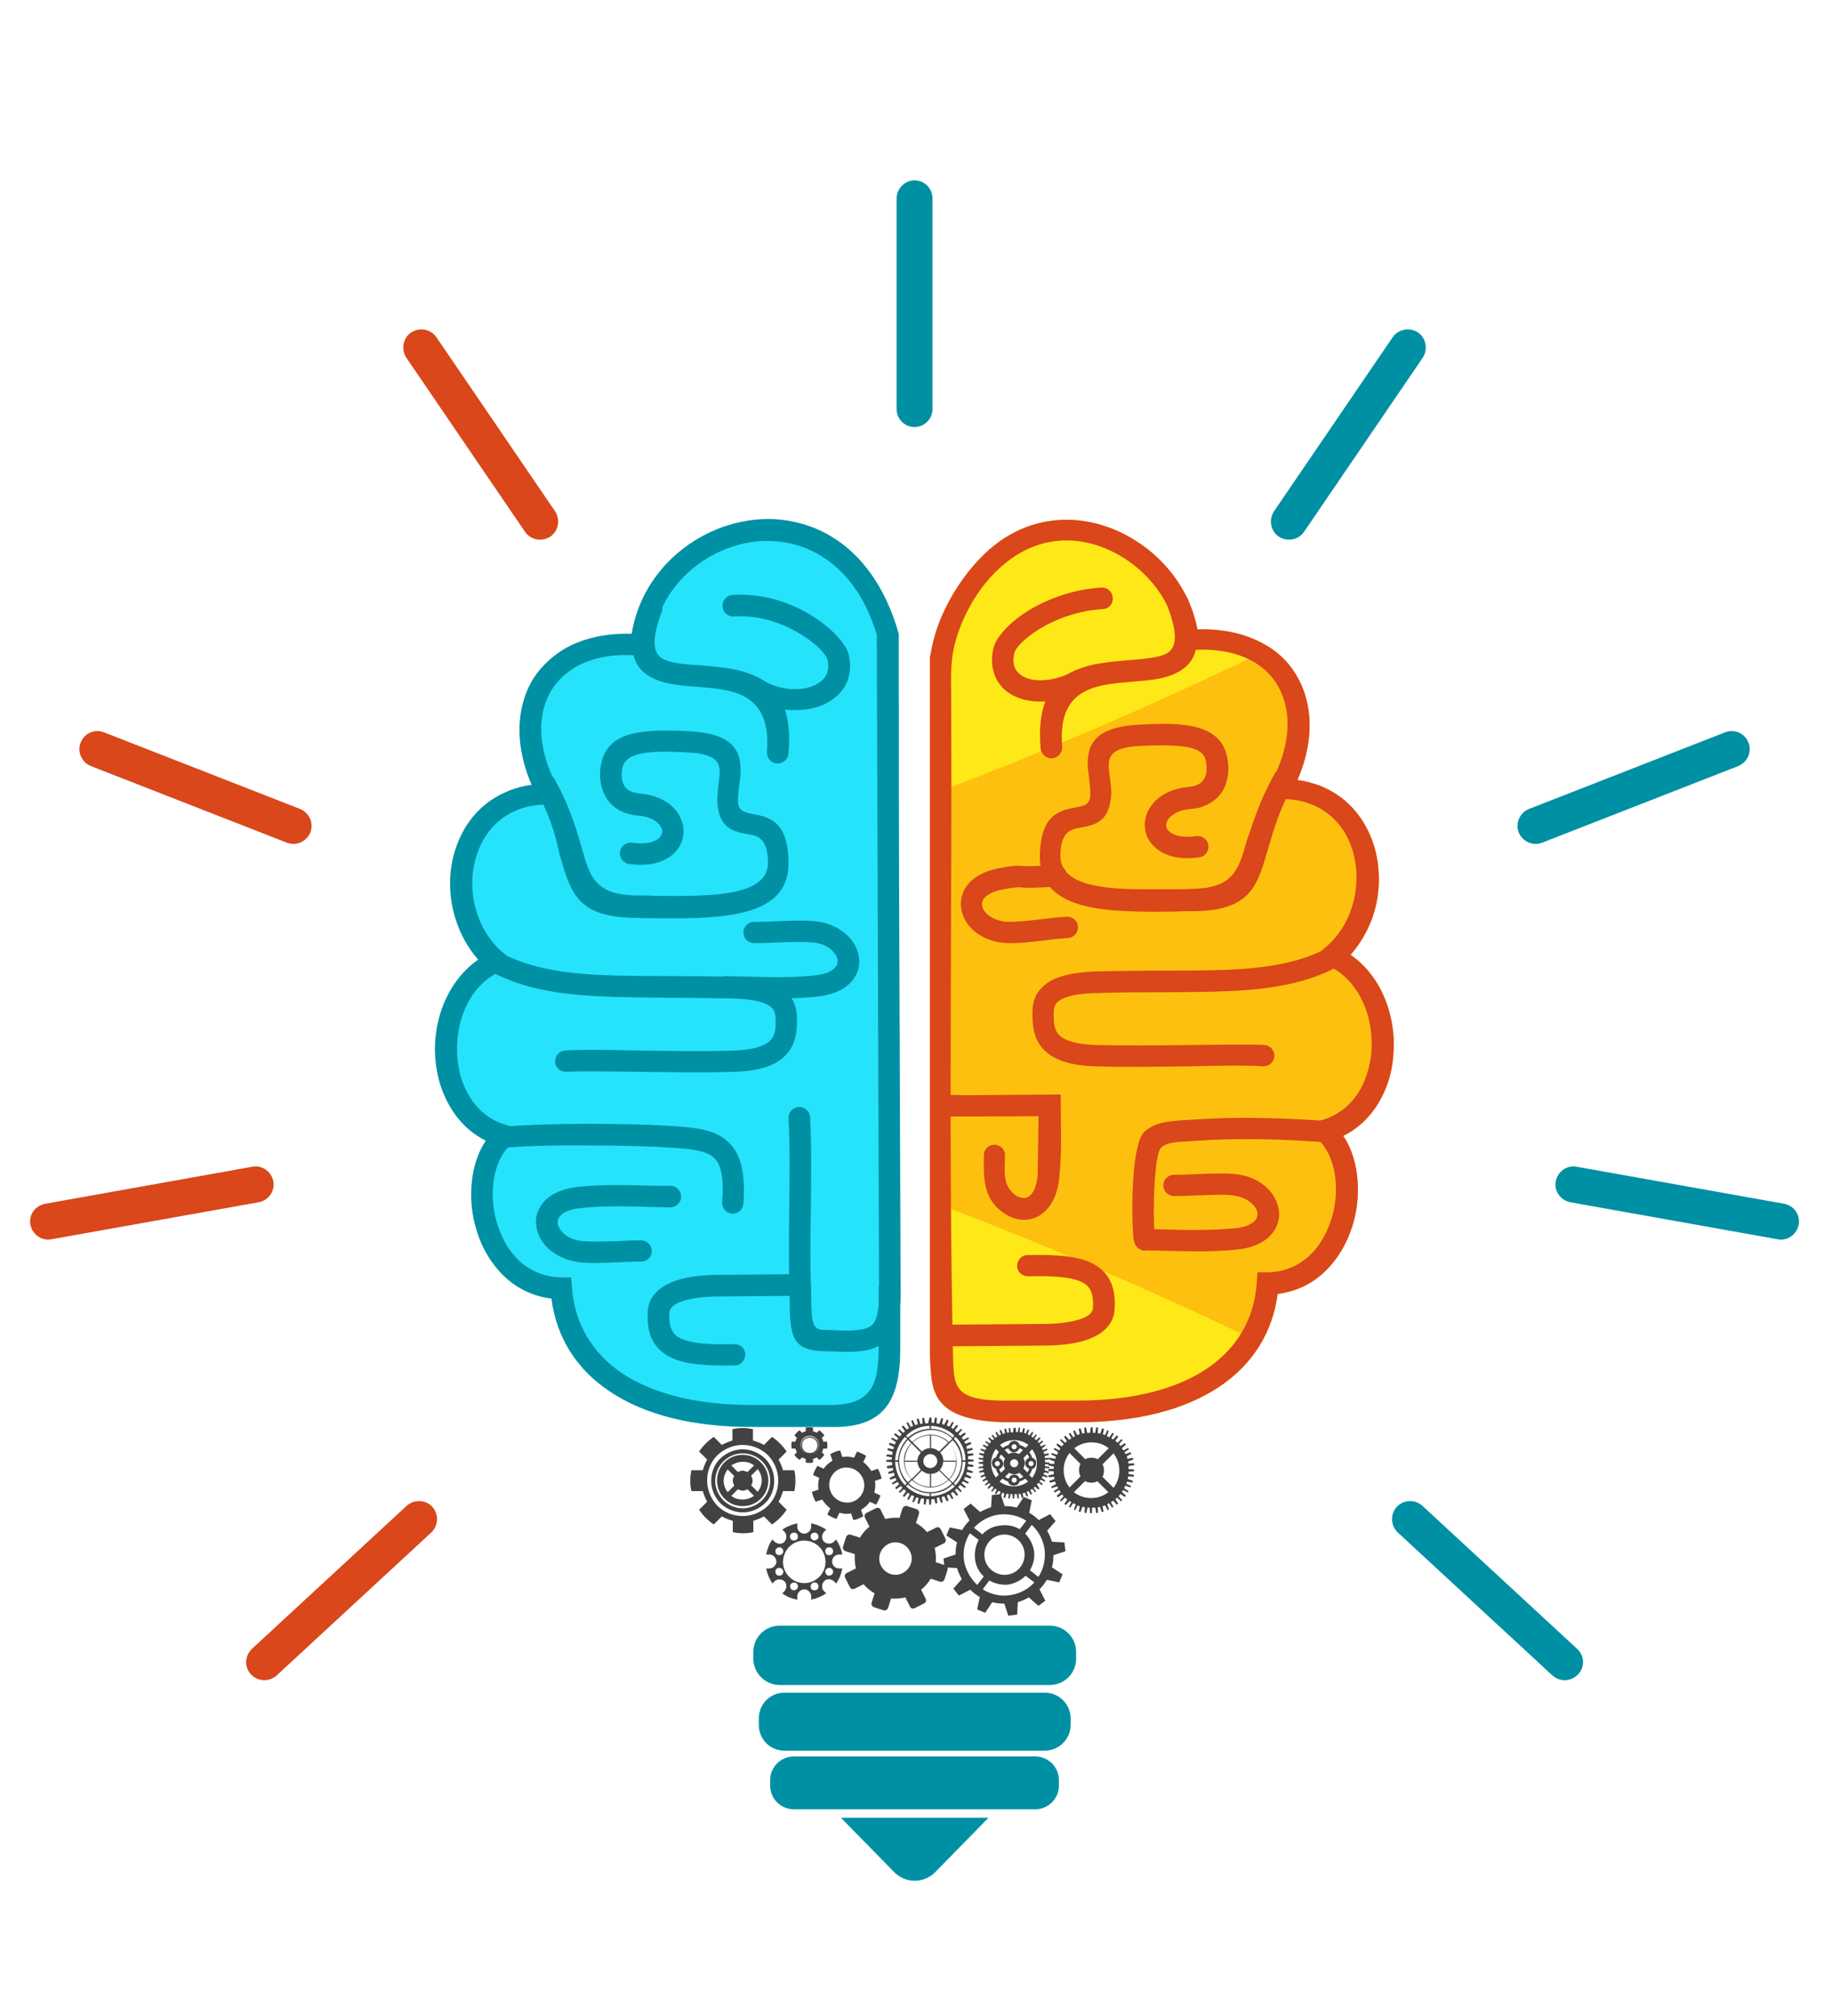 <?xml version="1.0" encoding="utf-8"?>
<!-- Generator: Adobe Illustrator 25.1.0, SVG Export Plug-In . SVG Version: 6.00 Build 0)  -->
<svg version="1.1" id="Layer_1" xmlns="http://www.w3.org/2000/svg" xmlns:xlink="http://www.w3.org/1999/xlink" x="0px" y="0px"
	 viewBox="0 0 500 550" style="enable-background:new 0 0 500 550;" xml:space="preserve">
<style type="text/css">
	.st0{fill-rule:evenodd;clip-rule:evenodd;fill:#0090A3;}
	.st1{fill-rule:evenodd;clip-rule:evenodd;fill:#26E3FC;}
	.st2{fill-rule:evenodd;clip-rule:evenodd;fill:#FDC00F;}
	.st3{fill-rule:evenodd;clip-rule:evenodd;fill:#FDAA10;}
	.st4{fill-rule:evenodd;clip-rule:evenodd;fill:#D9471A;}
	.st5{fill-rule:evenodd;clip-rule:evenodd;fill:#FFE817;}
	.st6{fill-rule:evenodd;clip-rule:evenodd;fill:#424242;}
</style>
<g>
	<g>
		<path class="st0" d="M212.8,443.5h73.7c4,0,7.2,3.2,7.2,7.2v1.8c0,4-3.2,7.2-7.2,7.2h-73.7c-3.9,0-7.2-3.2-7.2-7.2v-1.8
			C205.6,446.7,208.8,443.5,212.8,443.5z"/>
		<path class="st0" d="M214,461.8h71.2c3.8,0,7,3.1,7,7v1.8c0,3.8-3.1,7-7,7H214c-3.8,0-6.9-3.1-6.9-7v-1.8
			C207.1,464.9,210.2,461.8,214,461.8z"/>
		<path class="st0" d="M216.6,479.2h66c3.5,0,6.4,2.9,6.4,6.4v1.6c0,3.5-2.9,6.4-6.4,6.4h-66c-3.5,0-6.4-2.9-6.4-6.4v-1.6
			C210.2,482.1,213.1,479.2,216.6,479.2z"/>
		<path class="st0" d="M269.8,495.9l-14.5,14.8c-3.1,3.2-8.2,3.2-11.3,0l-14.5-14.8H269.8z"/>
	</g>
	<g>
		<g>
			<g>
				<path class="st1" d="M175,176c-26.1-2.4-37.6,18.2-25.2,40.7c-25.6-0.4-31,31.5-14.3,45.7c-18.8,8.7-18.3,41.9,2.2,47.5
					c-11.8,10.1-6.4,41.2,15.5,41.6c1.6,21.7,20.7,34.9,51.9,34.9h27.2c8.5,0,11.6-14.3,13-16.8V192
					C241.9,124.6,178.4,138.3,175,176z"/>
				<g>
					<path class="st0" d="M175.1,164.9c0.6-1.5,2.3-2.3,3.8-1.7c1.5,0.6,2.3,2.3,1.7,3.8c-3.3,8.7-2.1,11.9,1.1,13.1
						c2.3,0.9,5.7,1.2,9.3,1.4c12.2,1,26.1,2.1,24.2,24.1c-0.1,1.6-1.6,2.8-3.2,2.7c-1.6-0.1-2.8-1.6-2.7-3.2
						c1.3-16.1-9.4-17-18.8-17.7c-4-0.3-7.8-0.6-11-1.8C173.1,183.1,170.1,177.9,175.1,164.9z"/>
					<path class="st0" d="M146.2,215.4c-0.8-1.4-0.3-3.2,1.1-4c1.4-0.8,3.2-0.3,4,1.1c4.1,7.2,5.9,13.4,7.4,18.6v0
						c2.3,8.2,3.7,13.1,15.3,13.2c1.5,0,3.1,0,4.6,0.1c3.1,0,6.2,0.1,9.2,0c11.5-0.2,21.9-1.5,21.8-9.2c-0.1-6.6-2.9-7.2-5.4-7.6
						c-3.8-0.7-7.4-1.4-8.3-7.4l0,0c-0.3-2.1,0-4.2,0.2-6.4c0.1-1,0.3-2,0.3-2.9c0.1-2.8-0.9-5.2-8.4-5.6c-5.2-0.3-9.7-0.4-13,0.3
						c-2.5,0.5-4.2,1.4-4.9,3.1c-0.2,0.5-0.3,1.2-0.4,1.9c-0.1,1.1,0,2.4,0.5,3.4c0.4,0.9,1.2,1.7,2.5,2.1c0.6,0.2,1.2,0.3,2,0.4
						c5.8,0.5,9.5,3.3,11,6.6c0.7,1.5,1,3,0.8,4.6c-0.2,1.6-0.8,3.1-1.8,4.3c-2.3,2.8-6.6,4.6-13,3.7c-1.6-0.2-2.7-1.7-2.5-3.3
						c0.2-1.6,1.7-2.7,3.3-2.5c4.1,0.6,6.6-0.3,7.7-1.6c0.3-0.4,0.5-0.8,0.5-1.2c0.1-0.5,0-0.9-0.3-1.4c-0.8-1.6-2.8-2.9-6.3-3.2
						c-1.3-0.1-2.4-0.4-3.4-0.7c-2.9-1-4.8-3-5.8-5.2c-1-2.1-1.2-4.4-1.1-6.4c0.1-1.2,0.4-2.4,0.7-3.4c1.4-4,4.6-6,9.3-6.9
						c3.9-0.7,8.8-0.7,14.4-0.4c12.5,0.7,14.2,5.8,13.9,11.8c-0.1,1.1-0.2,2.2-0.4,3.3c-0.2,1.7-0.4,3.4-0.2,4.8h0
						c0.3,1.9,1.9,2.2,3.6,2.6c4.8,0.9,10,1.9,10.1,13.3c0.2,12.8-13,14.9-27.6,15.2c-3.1,0-6.3,0-9.4,0c-1.6,0-3.1,0-4.6-0.1
						c-16-0.1-17.8-6.6-20.9-17.4l0,0C151.6,227.8,149.9,221.9,146.2,215.4z"/>
					<path class="st0" d="M135,265.6c-1.4-0.7-2-2.5-1.3-3.9c0.7-1.5,2.5-2,3.9-1.3c11.7,5.8,25.3,5.8,44.1,5.9
						c5.5,0,11.4,0,17.7,0.2c8.3,0.2,12.7,1.8,15.2,4.1c2.8,2.7,3,5.7,2.9,8.7c-0.1,3.2-0.7,6.3-3.4,8.9c-2.5,2.4-6.6,4-13.6,4.2
						c-8,0.3-17.8,0.1-26.6,0c-8.3-0.1-15.6-0.2-19.3,0c-1.6,0.1-3-1.1-3.1-2.7c-0.1-1.6,1.1-3,2.7-3.1c3.8-0.3,11.3-0.2,19.8,0
						c8.7,0.1,18.5,0.3,26.3,0c5.4-0.2,8.3-1.2,9.8-2.6c1.3-1.2,1.6-3,1.6-4.8c0-1.7,0-3.3-1.1-4.3c-1.5-1.4-4.7-2.4-11.3-2.5
						c-6.4-0.1-12.2-0.2-17.6-0.2C162.1,272,147.9,272,135,265.6z"/>
					<path class="st0" d="M136.9,313.2c-1.6,0.1-3-1.1-3.1-2.7c-0.1-1.6,1.1-3,2.7-3.1c6.6-0.5,15.1-0.8,23.7-0.8
						c9,0,17.9,0.2,24.6,0.7c6.1,0.4,10.8,1.2,14,4.3c3.3,3.1,4.7,8.1,4.1,16.8c-0.1,1.6-1.5,2.8-3.1,2.7c-1.6-0.1-2.8-1.5-2.7-3.1
						c0.5-6.7-0.3-10.3-2.2-12.1c-1.9-1.8-5.5-2.4-10.4-2.7c-6.7-0.5-15.4-0.7-24.1-0.7C151.8,312.4,143.4,312.6,136.9,313.2z"/>
					<path class="st0" d="M183,323.5c1.6,0,2.9,1.4,2.9,3c0,1.6-1.4,2.9-3,2.9l-4.1-0.1c-7.7-0.2-14.1-0.4-20.4,0.3
						c-3.2,0.3-5,1.3-5.8,2.5c-0.3,0.4-0.4,0.9-0.4,1.4l0,0c0,0.6,0.2,1.2,0.6,1.8c1.1,1.7,3.3,3.1,6.3,3.3c2.5,0.2,5.6,0.1,8.9,0
						c2.4-0.1,4.8-0.2,7-0.2c1.6,0,2.9,1.3,2.9,2.9s-1.3,2.9-2.9,2.9c-2.5,0-4.7,0.1-6.8,0.2c-3.5,0.1-6.8,0.3-9.7,0
						c-5-0.5-8.8-3-10.7-6c-0.9-1.4-1.4-3-1.5-4.6v0c-0.1-1.7,0.3-3.3,1.3-4.8c1.6-2.6,4.9-4.6,10.2-5.2c6.7-0.7,13.2-0.5,21.1-0.3
						L183,323.5z"/>
					<path class="st0" d="M239.3,173.2l0.6,177.7h-0.1l0,5c-0.2,2.5-0.6,4.1-1.4,5.1c-0.8,1.2-2.4,1.7-4.9,1.9
						c-1.8,0.2-3.7,0.1-5.9,0c-0.9,0-1.9-0.1-3.1-0.1c-3-0.1-3-2.9-3.1-8.9c0-1.2,0-2.6-0.1-3.9c-0.2-5.7-0.1-12.8,0-19.9
						c0.1-9.2,0.2-18.5-0.2-25.3c-0.1-1.6-1.5-2.9-3.1-2.8c-1.6,0.1-2.9,1.5-2.8,3.1c0.4,6.7,0.3,15.9,0.2,24.9
						c-0.1,7.2-0.1,14.3,0,20.1c0,1.4,0.1,2.7,0.1,3.8c0.1,9.8,0.2,14.4,8.8,14.7h0c0.9,0,2,0.1,3,0.1c2.5,0.1,4.6,0.2,6.7,0
						c2.3-0.2,4.2-0.6,5.8-1.5c0,10.1-1.5,16.1-13.2,16.1h-21.6c-14.9,0-26.9-3.1-35.3-8.7c-8.1-5.5-12.9-13.5-13.6-23.4l-0.2-2.7
						l-2.7,0c-5.5-0.1-9.9-2.5-12.9-6c-2-2.3-3.4-5.1-4.4-8c-1-3-1.5-6.2-1.4-9.3c0.1-5.4,1.8-10.3,5.1-13.1l4.1-3.6l-5.3-1.5
						c-5.4-1.5-9.2-5.2-11.4-10c-1.3-2.7-2-5.8-2.2-8.9c-0.2-3.2,0.1-6.4,0.9-9.4c1.6-6,5.3-11.2,11-13.8l4.2-1.9l-3.5-3
						c-4.2-3.5-6.8-8.4-7.9-13.4c-1-4.5-0.8-9.1,0.6-13.3c1.3-4.1,3.7-7.7,7.2-10.2c3.2-2.3,7.4-3.7,12.5-3.6l5,0.1l-2.4-4.4
						c-3.6-6.6-5.1-12.9-4.6-18.4c0.3-3.3,1.3-6.3,2.9-8.8c1.6-2.5,3.9-4.6,6.7-6.2c4.4-2.4,10.2-3.6,17.2-2.9l2.9,0.3l0.3-2.9
						c1.1-12,8.8-21.3,18.6-25.8c4.4-2,9.1-3.1,13.9-2.9c4.7,0.1,9.4,1.4,13.7,4C230.5,155.5,236.1,162.5,239.3,173.2L239.3,173.2z
						 M245.7,367.9l0-11.8c0.1-1.1,0.1-2.3,0.1-3.6l-0.5-134.1l0-0.2v-45.3c-3.7-13-10.3-21.6-18.2-26.4c-5.2-3.2-10.9-4.7-16.6-4.9
						c-5.7-0.1-11.3,1.1-16.5,3.5c-10.8,5-19.5,14.9-21.6,27.8c-7-0.2-13,1.2-17.8,3.8c-3.7,2.1-6.7,4.9-8.9,8.2
						c-2.1,3.3-3.4,7.2-3.8,11.5c-0.5,5.4,0.5,11.5,3.2,17.7c-4.4,0.6-8.2,2.2-11.4,4.4c-4.6,3.3-7.7,7.9-9.4,13.2
						c-1.7,5.1-1.9,10.9-0.7,16.3c1.1,5,3.4,9.8,6.9,13.8c-5.3,3.7-8.9,9.4-10.6,15.6c-1,3.7-1.4,7.5-1.1,11.3
						c0.3,3.8,1.2,7.6,2.8,10.9c2.3,4.9,5.9,9.1,11,11.6c-2.6,3.8-3.9,8.8-4,14c-0.1,3.7,0.5,7.6,1.7,11.2c1.2,3.7,3.1,7.1,5.6,10
						c3.6,4.2,8.5,7.1,14.6,7.9c1.4,10.7,6.9,19.3,15.9,25.3c9.4,6.3,22.4,9.7,38.6,9.7h21.2C241.2,389.8,245.7,382.3,245.7,367.9z"
						/>
					<path class="st0" d="M197.8,272.2c-1.6,0-2.9-1.4-2.9-3s1.4-2.9,3-2.9l4.1,0.1c7.7,0.2,14.1,0.4,20.4-0.3
						c3.2-0.3,5-1.3,5.8-2.5c0.3-0.4,0.4-0.9,0.4-1.4l0,0c0-0.6-0.2-1.2-0.6-1.8c-1.1-1.7-3.3-3.1-6.3-3.3c-2.5-0.2-5.6-0.1-8.9,0
						c-2.4,0.1-4.8,0.2-7,0.2c-1.6,0-2.9-1.3-2.9-2.9s1.3-2.9,2.9-2.9c2.5,0,4.7-0.1,6.8-0.2c3.5-0.1,6.8-0.3,9.7,0
						c5,0.5,8.8,3,10.7,6c0.9,1.4,1.4,3,1.5,4.6v0c0.1,1.7-0.3,3.3-1.3,4.8c-1.6,2.6-4.9,4.6-10.2,5.2c-6.7,0.7-13.2,0.5-21.1,0.3
						L197.8,272.2z"/>
					<path class="st0" d="M204.4,190.1c-1.4-0.9-1.8-2.6-0.9-4c0.9-1.4,2.6-1.8,4-0.9c3.2,2,6.6,2.9,9.7,2.8c2.2,0,4.2-0.5,5.8-1.4
						c1.4-0.8,2.4-1.9,2.8-3.2h0c0.3-1,0.4-2.1,0-3.5c-0.5-1.9-4.4-5.6-10.2-8.5c-4.3-2.1-9.6-3.6-15.3-3.2c-1.6,0.1-3-1.1-3.1-2.8
						c-0.1-1.6,1.1-3,2.8-3.1c6.8-0.4,13.1,1.3,18.2,3.8c7.4,3.6,12.6,9.2,13.4,12.3c0.6,2.5,0.5,4.7-0.1,6.8h0
						c-0.9,2.8-2.9,4.9-5.5,6.4c-2.4,1.4-5.4,2.1-8.6,2.1C213.1,193.9,208.6,192.7,204.4,190.1z"/>
					<path class="st0" d="M218.4,353.5l-21.9,0.2c-4.9,0-8.6,0.6-11.1,1.6c-1.7,0.7-2.6,1.6-2.7,2.8c-0.2,3.6,0.6,5.8,2.8,6.9
						c2.9,1.5,7.8,1.9,14.9,1.7c1.6,0,3,1.2,3,2.8s-1.2,3-2.8,3c-8.1,0.2-13.9-0.3-17.8-2.3c-4.5-2.4-6.4-6.3-6-12.5
						c0.2-3.5,2.4-6.1,6.3-7.8c3.2-1.4,7.7-2.1,13.4-2.1l22-0.2V353.5z"/>
				</g>
			</g>
			<g>
				<path class="st2" d="M270.6,385h23.5c31.2,0,50.3-13.1,51.9-34.9c21.9-0.4,27.3-31.5,15.5-41.6c20.5-5.6,20.9-38.8,2.2-47.5
					c16.7-14.1,11.3-46-14.3-45.7c12.4-22.4,0.9-43.1-25.2-40.7c-3-32.6-60.6-53.3-69.2,17.4l-0.8,175.8
					C254.8,370,254.2,385,270.6,385z"/>
				<g>
					<path class="st3" d="M318.7,165.6c-0.6-1.5,0.2-3.2,1.7-3.8c1.5-0.6,3.2,0.2,3.8,1.7c5,13,1.9,18.2-4.5,20.7
						c-3.2,1.2-7,1.5-11,1.8c-9.4,0.8-20.2,1.6-18.8,17.7c0.1,1.6-1.1,3-2.7,3.2c-1.6,0.1-3-1.1-3.2-2.7
						c-1.8-22,12.1-23.1,24.2-24.1c3.6-0.3,7-0.6,9.3-1.4C320.8,177.5,322,174.3,318.7,165.6z"/>
					<path class="st3" d="M347.9,211.1c0.8-1.4,2.6-1.9,4-1.1s1.9,2.6,1.1,4c-3.7,6.5-5.4,12.4-6.8,17.2l0,0
						c-3.1,10.8-4.9,17.3-20.9,17.4c-1.5,0-3,0-4.5,0.1c-3.1,0-6.2,0.1-9.4,0c-14.6-0.2-27.8-2.4-27.6-15.2
						c0.2-11.4,5.4-12.4,10.1-13.3c1.7-0.3,3.3-0.6,3.6-2.6h0c0.2-1.4,0-3.1-0.2-4.8c-0.1-1.1-0.3-2.2-0.4-3.3
						c-0.3-6,1.4-11.1,13.9-11.8c5.6-0.3,10.5-0.4,14.4,0.4c4.6,0.9,7.9,2.9,9.3,6.9c0.3,1,0.6,2.1,0.7,3.4c0.2,2-0.1,4.3-1,6.4
						c-1,2.2-2.9,4.1-5.8,5.2c-1,0.4-2.2,0.6-3.5,0.7c-3.4,0.3-5.5,1.7-6.3,3.2c-0.2,0.5-0.3,1-0.3,1.4c0,0.4,0.2,0.9,0.5,1.2
						c1.1,1.3,3.6,2.2,7.7,1.6c1.6-0.2,3.1,0.9,3.3,2.5c0.2,1.6-0.9,3.1-2.5,3.3c-6.4,0.9-10.7-0.9-13-3.7c-1.1-1.3-1.7-2.8-1.8-4.3
						c-0.2-1.5,0.1-3.1,0.8-4.6c1.6-3.3,5.3-6.1,11-6.6c0.8-0.1,1.5-0.2,2-0.4c1.3-0.4,2-1.2,2.5-2.1c0.5-1,0.6-2.3,0.5-3.4
						c-0.1-0.7-0.2-1.4-0.4-1.9c-0.6-1.7-2.3-2.6-4.9-3.1c-3.3-0.6-7.8-0.5-13-0.3c-7.5,0.4-8.5,2.8-8.4,5.6c0,0.9,0.2,1.9,0.3,2.9
						c0.3,2.1,0.6,4.3,0.2,6.4l0,0c-0.9,6-4.5,6.7-8.3,7.4c-2.5,0.5-5.3,1-5.4,7.6c-0.1,7.7,10.3,9.1,21.8,9.2c3,0,6.2,0,9.2,0
						c1.5,0,3.1,0,4.6-0.1c11.5-0.1,13-5,15.3-13.2v0C342,224.5,343.8,218.3,347.9,211.1z"/>
					<path class="st3" d="M361.6,259c1.5-0.7,3.2-0.1,3.9,1.3c0.7,1.5,0.1,3.2-1.3,3.9c-12.9,6.4-27,6.4-46.7,6.5
						c-5.4,0-11.2,0-17.6,0.2c-6.6,0.1-9.8,1.1-11.3,2.5c-1.1,1-1.1,2.7-1,4.3c0,1.8,0.3,3.6,1.6,4.8c1.5,1.4,4.4,2.4,9.8,2.6
						c7.9,0.2,17.6,0.1,26.3,0c8.5-0.1,16-0.2,19.8,0c1.6,0.1,2.8,1.5,2.7,3.1c-0.1,1.6-1.5,2.8-3.1,2.7c-3.7-0.3-11-0.2-19.3,0
						c-8.8,0.1-18.6,0.3-26.6,0c-7-0.2-11.2-1.9-13.6-4.2c-2.7-2.6-3.3-5.8-3.4-8.9c-0.1-3,0-6.1,2.9-8.7c2.4-2.3,6.9-3.9,15.2-4.1
						c6.4-0.1,12.2-0.2,17.7-0.2C336.3,264.8,349.9,264.8,361.6,259z"/>
					<path class="st3" d="M362.8,305.9c1.6,0.1,2.8,1.5,2.7,3.1c-0.1,1.6-1.5,2.8-3.1,2.7c-11.3-0.9-24.2-1.3-35.5-0.5
						c-4.9,0.4-8,0.1-10,1.9c-1.9,1.8-2.3,17.2-1.8,24c0.1,1.6-1.1,4-2.7,4.1c-1.6,0.1-3-2.1-3.1-3.7c-0.6-8.7-0.3-25.6,3-28.7
						c3.3-3.1,8.1-3,14.2-3.4C338,304.6,351.3,305,362.8,305.9z"/>
					<path class="st3" d="M258.4,367.3c-1.6,0-2.9-1.3-2.9-2.9c0-1.6,1.3-2.9,2.9-3l26.1-0.2c4.9,0,8.6-0.6,11.1-1.6
						c1.7-0.7,2.6-1.6,2.7-2.8c0.2-3.6-0.6-5.8-2.8-6.9c-2.9-1.5-7.8-1.9-14.9-1.7c-1.6,0-3-1.2-3-2.8c0-1.6,1.2-3,2.8-3
						c8.1-0.2,13.9,0.3,17.8,2.3c4.5,2.4,6.4,6.3,6,12.5c-0.2,3.5-2.4,6.1-6.2,7.8c-3.2,1.4-7.7,2.1-13.4,2.1L258.4,367.3z"/>
					<path class="st3" d="M312.5,335.2c-1.6,0-3,1.2-3,2.9c0,1.6,1.2,3,2.9,3l4.1,0.1c7.9,0.2,14.4,0.4,21.1-0.3
						c5.2-0.5,8.5-2.6,10.2-5.2c0.9-1.5,1.4-3.1,1.3-4.8v0c-0.1-1.6-0.6-3.2-1.5-4.6c-1.9-3.1-5.7-5.6-10.7-6
						c-2.9-0.3-6.2-0.1-9.7,0c-2.1,0.1-4.2,0.2-6.8,0.2c-1.6,0-2.9,1.3-2.9,2.9s1.3,2.9,2.9,2.9c2.2,0,4.6-0.1,7-0.2
						c3.3-0.1,6.4-0.3,8.9,0c3,0.3,5.2,1.7,6.3,3.3c0.4,0.6,0.6,1.2,0.6,1.8l0,0c0,0.5-0.1,1-0.4,1.4c-0.8,1.2-2.6,2.2-5.8,2.5
						c-6.4,0.6-12.7,0.5-20.4,0.3L312.5,335.2z"/>
					<path class="st3" d="M293.4,183c1.4-0.8,3.2-0.2,4,1.2s0.2,3.2-1.2,4c-4.2,2.2-8.5,3.2-12.3,3.2c-3.1,0-5.8-0.7-8-2
						c-2.4-1.4-4.1-3.6-4.8-6.4c-0.5-1.9-0.5-4.1,0.1-6.4c0.8-3.1,5.2-7.9,11.9-11.4c4.8-2.5,10.8-4.5,17.5-4.9
						c1.6-0.1,3,1.1,3.1,2.8s-1.1,3-2.8,3.1c-5.8,0.3-11,2.1-15.1,4.2c-5.1,2.7-8.4,5.9-8.9,7.6c-0.4,1.4-0.4,2.6-0.1,3.6
						c0.3,1.2,1.1,2.1,2.2,2.8c1.3,0.8,3,1.2,5,1.2C286.7,185.6,290,184.8,293.4,183z"/>
					<path class="st3" d="M259.6,189.1c-0.1-4.6-0.1-9,0.9-13.1c2.4-9.5,8.5-19.3,17-24.6c8.7-5.4,18.6-5.1,27.5-0.2
						c8.7,4.8,15.4,13.6,16.3,23.6l0.3,2.9l2.9-0.3c7-0.6,12.8,0.5,17.2,2.9c2.9,1.6,5.1,3.7,6.7,6.2c1.6,2.6,2.6,5.6,2.9,8.8
						c0.5,5.5-0.9,11.8-4.5,18.4l-2.4,4.4l5-0.1c5.1-0.1,9.3,1.3,12.5,3.6c3.5,2.5,5.9,6.1,7.2,10.2c1.3,4.2,1.5,8.8,0.5,13.3
						c-1.1,5.1-3.7,9.9-7.9,13.4l-3.5,3l4.2,1.9c5.7,2.6,9.3,7.9,11,13.9c0.8,3,1.1,6.2,0.9,9.4c-0.2,3.1-1,6.1-2.2,8.9
						c-2.2,4.7-6,8.5-11.4,10l-5.3,1.5l4.1,3.6c3.3,2.8,5,7.8,5.1,13.1c0.1,3.1-0.4,6.3-1.4,9.3c-1,3-2.5,5.7-4.4,8
						c-3.1,3.5-7.4,6-12.9,6l-2.7,0L343,350c-0.7,10-5.5,17.9-13.6,23.4c-8.4,5.6-20.4,8.7-35.3,8.7h-16.8c-16.9,0.4-17-3-17.2-12.4
						C258.8,309.5,259.9,249.3,259.6,189.1L259.6,189.1z M254,178.5c-0.1,0.3-0.2,0.6-0.2,0.9v190.4c0.6,8.8-0.9,18.6,23.5,18.2
						h16.9c16.1,0,29.2-3.4,38.6-9.7c9-6,14.5-14.7,15.9-25.3c6.2-0.8,11-3.7,14.6-7.9c2.5-2.9,4.4-6.4,5.6-10
						c1.2-3.6,1.8-7.5,1.7-11.2c-0.1-5.2-1.4-10.2-4-14c5-2.5,8.7-6.6,11-11.6c1.6-3.4,2.5-7.1,2.7-10.9c0.3-3.8-0.1-7.6-1.1-11.3
						c-1.7-6.2-5.2-11.9-10.6-15.6c3.5-4,5.9-8.8,7-13.8c1.2-5.4,0.9-11.2-0.7-16.3c-1.7-5.2-4.8-9.9-9.4-13.2
						c-3.1-2.2-6.9-3.8-11.4-4.4c2.7-6.2,3.7-12.2,3.2-17.7c-0.4-4.2-1.7-8.1-3.8-11.4c-2.1-3.4-5.1-6.2-8.9-8.2
						c-4.8-2.6-10.8-4-17.8-3.8c-2-10.9-9.4-20.2-18.9-25.4c-10.5-5.8-22.8-6.2-33.1,0.1C265.3,152.1,255.9,165.7,254,178.5z"/>
					<path class="st3" d="M288.1,236c1.6-0.1,3,1.2,3.1,2.8c0.1,1.6-1.2,3-2.8,3.1l-4.1,0.2c-7.7,0.4-4-0.6-10.4,0.5
						c-3.2,0.6-4.9,1.7-5.6,2.9c-0.2,0.5-0.3,0.9-0.3,1.4l0,0c0.1,0.6,0.3,1.2,0.7,1.7c1.2,1.6,3.5,2.8,6.5,2.9
						c2.5,0,5.6-0.3,8.9-0.7c2.3-0.3,4.8-0.6,7-0.7c1.6-0.1,3,1.1,3.1,2.7s-1.1,3-2.7,3.1c-2.5,0.2-4.7,0.4-6.7,0.7
						c-3.5,0.4-6.7,0.8-9.6,0.7c-5-0.1-9-2.3-11.1-5.2c-1-1.4-1.6-2.9-1.8-4.5v0c-0.2-1.7,0.1-3.3,0.9-4.9c1.5-2.7,4.6-5,9.8-5.9
						c6.6-1.2,3.1-0.2,11.1-0.6L288.1,236z"/>
					<path class="st3" d="M258,304.6c-2.1,0-3.9-1.4-3.8-3s1.8-2.9,4-2.9l5.4,0.1l25.9-0.2v5.9l-26,0.1L258,304.6z"/>
					<path class="st3" d="M289.4,300.2c0.2,7.9,0.4,14.4-0.3,21.1c-0.5,5.2-2.6,8.5-5.2,10.2c-3,1.9-6.5,1.6-9.4-0.2
						c-6.4-4-6-10-6-16.1c0-1.6,1.3-2.9,2.9-2.9s2.9,1.3,2.9,2.9c0,3.6-1,8.5,3.2,11.1c0.9,0.5,2.2,0.8,3.2,0.2
						c1.2-0.8,2.2-2.6,2.5-5.8l0.3-20.4L289.4,300.2z"/>
				</g>
			</g>
		</g>
		<g>
			<g>
				<path class="st4" d="M270.6,385h23.5c31.2,0,50.3-13.1,51.9-34.9c21.9-0.4,27.3-31.5,15.5-41.6c20.5-5.6,20.9-38.8,2.2-47.5
					c16.7-14.1,11.3-46-14.3-45.7c12.4-22.4,0.9-43.1-25.2-40.7c-3-32.6-60.6-53.3-69.2,17.4l-0.8,175.8
					C254.8,370,254.2,385,270.6,385z"/>
				<path class="st5" d="M268.3,384.9c-3.9-2.6-7.9-5.1-11.9-7.6c-2-4-2-8.4-2.3-9.5L255,192c1.4-11.6,4.2-20.8,7.8-27.8
					c1.3-2.6,8.2-15.9,27.9-19.7c16.3-0.2,32.1,13.4,33.6,30.1c26.1-2.4,37.6,18.2,25.2,40.7c25.6-0.4,31,31.5,14.3,45.7
					c18.8,8.7,18.3,41.9-2.2,47.5c11.8,10.1,6.4,41.2-15.5,41.6c-1.5,21.7-20.7,34.9-51.9,34.9h-23.5C269.8,385,269,385,268.3,384.9
					z"/>
				<path class="st2" d="M341.4,365.1c-29.1-13.9-59.7-27.1-87.1-37.2l0.5-111.4c28-10.4,59.3-23.9,89-38.2
					c11.2,6.8,14.1,21.4,5.5,37c25.6-0.4,31,31.5,14.3,45.7c18.8,8.7,18.3,41.9-2.2,47.5c11.8,10.1,6.4,41.2-15.5,41.6
					C345.6,355.7,344,360.7,341.4,365.1z"/>
			</g>
			<g>
				<path class="st4" d="M318.7,165.6c-0.6-1.5,0.2-3.2,1.7-3.8c1.5-0.6,3.2,0.2,3.8,1.7c5,13,1.9,18.2-4.5,20.7
					c-3.2,1.2-7,1.5-11,1.8c-9.4,0.8-20.2,1.6-18.8,17.7c0.1,1.6-1.1,3-2.7,3.2c-1.6,0.1-3-1.1-3.2-2.7c-1.8-22,12.1-23.1,24.2-24.1
					c3.6-0.3,7-0.6,9.3-1.4C320.8,177.5,322,174.3,318.7,165.6z"/>
				<path class="st4" d="M347.9,211.1c0.8-1.4,2.6-1.9,4-1.1s1.9,2.6,1.1,4c-3.7,6.5-5.4,12.4-6.8,17.2l0,0
					c-3.1,10.8-4.9,17.3-20.9,17.4c-1.5,0-3,0-4.5,0.1c-3.1,0-6.2,0.1-9.4,0c-14.6-0.2-27.8-2.4-27.6-15.2
					c0.2-11.4,5.4-12.4,10.1-13.3c1.7-0.3,3.3-0.6,3.6-2.6h0c0.2-1.4,0-3.1-0.2-4.8c-0.1-1.1-0.3-2.2-0.4-3.3
					c-0.3-6,1.4-11.1,13.9-11.8c5.6-0.3,10.5-0.4,14.4,0.4c4.6,0.9,7.9,2.9,9.3,6.9c0.3,1,0.6,2.1,0.7,3.4c0.2,2-0.1,4.3-1,6.4
					c-1,2.2-2.9,4.1-5.8,5.2c-1,0.4-2.2,0.6-3.5,0.7c-3.4,0.3-5.5,1.7-6.3,3.2c-0.2,0.5-0.3,1-0.3,1.4c0,0.4,0.2,0.9,0.5,1.2
					c1.1,1.3,3.6,2.2,7.7,1.6c1.6-0.2,3.1,0.9,3.3,2.5c0.2,1.6-0.9,3.1-2.5,3.3c-6.4,0.9-10.7-0.9-13-3.7c-1.1-1.3-1.7-2.8-1.8-4.3
					c-0.2-1.5,0.1-3.1,0.8-4.6c1.6-3.3,5.3-6.1,11-6.6c0.8-0.1,1.5-0.2,2-0.4c1.3-0.4,2-1.2,2.5-2.1c0.5-1,0.6-2.3,0.5-3.4
					c-0.1-0.7-0.2-1.4-0.4-1.9c-0.6-1.7-2.3-2.6-4.9-3.1c-3.3-0.6-7.8-0.5-13-0.3c-7.5,0.4-8.5,2.8-8.4,5.6c0,0.9,0.2,1.9,0.3,2.9
					c0.3,2.1,0.6,4.3,0.2,6.4l0,0c-0.9,6-4.5,6.7-8.3,7.4c-2.5,0.5-5.3,1-5.4,7.6c-0.1,7.7,10.3,9.1,21.8,9.2c3,0,6.2,0,9.2,0
					c1.5,0,3.1,0,4.6-0.1c11.5-0.1,13-5,15.3-13.2v0C342,224.5,343.8,218.3,347.9,211.1z"/>
				<path class="st4" d="M361.6,259c1.5-0.7,3.2-0.1,3.9,1.3c0.7,1.5,0.1,3.2-1.3,3.9c-12.9,6.4-27,6.4-46.7,6.5
					c-5.4,0-11.2,0-17.6,0.2c-6.6,0.1-9.8,1.1-11.3,2.5c-1.1,1-1.1,2.7-1,4.3c0,1.8,0.3,3.6,1.6,4.8c1.5,1.4,4.4,2.4,9.8,2.6
					c7.9,0.2,17.6,0.1,26.3,0c8.5-0.1,16-0.2,19.8,0c1.6,0.1,2.8,1.5,2.7,3.1c-0.1,1.6-1.5,2.8-3.1,2.7c-3.7-0.3-11-0.2-19.3,0
					c-8.8,0.1-18.6,0.3-26.6,0c-7-0.2-11.2-1.9-13.6-4.2c-2.7-2.6-3.3-5.8-3.4-8.9c-0.1-3,0-6.1,2.9-8.7c2.4-2.3,6.9-3.9,15.2-4.1
					c6.4-0.1,12.2-0.2,17.7-0.2C336.3,264.8,349.9,264.8,361.6,259z"/>
				<path class="st4" d="M362.8,305.9c1.6,0.1,2.8,1.5,2.7,3.1c-0.1,1.6-1.5,2.8-3.1,2.7c-11.3-0.9-24.2-1.3-35.5-0.5
					c-4.9,0.4-8,0.1-10,1.9c-1.9,1.8-2.3,17.2-1.8,24c0.1,1.6-1.1,4-2.7,4.1c-1.6,0.1-3-2.1-3.1-3.7c-0.6-8.7-0.3-25.6,3-28.7
					c3.3-3.1,8.1-3,14.2-3.4C338,304.6,351.3,305,362.8,305.9z"/>
				<path class="st4" d="M258.4,367.3c-1.6,0-2.9-1.3-2.9-2.9c0-1.6,1.3-2.9,2.9-3l26.1-0.2c4.9,0,8.6-0.6,11.1-1.6
					c1.7-0.7,2.6-1.6,2.7-2.8c0.2-3.6-0.6-5.8-2.8-6.9c-2.9-1.5-7.8-1.9-14.9-1.7c-1.6,0-3-1.2-3-2.8c0-1.6,1.2-3,2.8-3
					c8.1-0.2,13.9,0.3,17.8,2.3c4.5,2.4,6.4,6.3,6,12.5c-0.2,3.5-2.4,6.1-6.2,7.8c-3.2,1.4-7.7,2.1-13.4,2.1L258.4,367.3z"/>
				<path class="st4" d="M312.5,335.2c-1.6,0-3,1.2-3,2.9c0,1.6,1.2,3,2.9,3l4.1,0.1c7.9,0.2,14.4,0.4,21.1-0.3
					c5.2-0.5,8.5-2.6,10.2-5.2c0.9-1.5,1.4-3.1,1.3-4.8v0c-0.1-1.6-0.6-3.2-1.5-4.6c-1.9-3.1-5.7-5.6-10.7-6c-2.9-0.3-6.2-0.1-9.7,0
					c-2.1,0.1-4.2,0.2-6.8,0.2c-1.6,0-2.9,1.3-2.9,2.9s1.3,2.9,2.9,2.9c2.2,0,4.6-0.1,7-0.2c3.3-0.1,6.4-0.3,8.9,0
					c3,0.3,5.2,1.7,6.3,3.3c0.4,0.6,0.6,1.2,0.6,1.8l0,0c0,0.5-0.1,1-0.4,1.4c-0.8,1.2-2.6,2.2-5.8,2.5c-6.4,0.6-12.7,0.5-20.4,0.3
					L312.5,335.2z"/>
				<path class="st4" d="M293.4,183c1.4-0.8,3.2-0.2,4,1.2s0.2,3.2-1.2,4c-4.2,2.2-8.5,3.2-12.3,3.2c-3.1,0-5.8-0.7-8-2
					c-2.4-1.4-4.1-3.6-4.8-6.4c-0.5-1.9-0.5-4.1,0.1-6.4c0.8-3.1,5.2-7.9,11.9-11.4c4.8-2.5,10.8-4.5,17.5-4.9
					c1.6-0.1,3,1.1,3.1,2.8s-1.1,3-2.8,3.1c-5.8,0.3-11,2.1-15.1,4.2c-5.1,2.7-8.4,5.9-8.9,7.6c-0.4,1.4-0.4,2.6-0.1,3.6
					c0.3,1.2,1.1,2.1,2.2,2.8c1.3,0.8,3,1.2,5,1.2C286.7,185.6,290,184.8,293.4,183z"/>
				<path class="st4" d="M259.6,189.1c-0.1-4.6-0.1-9,0.9-13.1c2.4-9.5,8.5-19.3,17-24.6c8.7-5.4,18.6-5.1,27.5-0.2
					c8.7,4.8,15.4,13.6,16.3,23.6l0.3,2.9l2.9-0.3c7-0.6,12.8,0.5,17.2,2.9c2.9,1.6,5.1,3.7,6.7,6.2c1.6,2.6,2.6,5.6,2.9,8.8
					c0.5,5.5-0.9,11.8-4.5,18.4l-2.4,4.4l5-0.1c5.1-0.1,9.3,1.3,12.5,3.6c3.5,2.5,5.9,6.1,7.2,10.2c1.3,4.2,1.5,8.8,0.5,13.3
					c-1.1,5.1-3.7,9.9-7.9,13.4l-3.5,3l4.2,1.9c5.7,2.6,9.3,7.9,11,13.9c0.8,3,1.1,6.2,0.9,9.4c-0.2,3.1-1,6.1-2.2,8.9
					c-2.2,4.7-6,8.5-11.4,10l-5.3,1.5l4.1,3.6c3.3,2.8,5,7.8,5.1,13.1c0.1,3.1-0.4,6.3-1.4,9.3c-1,3-2.5,5.7-4.4,8
					c-3.1,3.5-7.4,6-12.9,6l-2.7,0L343,350c-0.7,10-5.5,17.9-13.6,23.4c-8.4,5.6-20.4,8.7-35.3,8.7h-16.8c-16.9,0.4-17-3-17.2-12.4
					C258.8,309.5,259.9,249.3,259.6,189.1L259.6,189.1z M254,178.5c-0.1,0.3-0.2,0.6-0.2,0.9v190.4c0.6,8.8-0.9,18.6,23.5,18.2h16.9
					c16.1,0,29.2-3.4,38.6-9.7c9-6,14.5-14.7,15.9-25.3c6.2-0.8,11-3.7,14.6-7.9c2.5-2.9,4.4-6.4,5.6-10c1.2-3.6,1.8-7.5,1.7-11.2
					c-0.1-5.2-1.4-10.2-4-14c5-2.5,8.7-6.6,11-11.6c1.6-3.4,2.5-7.1,2.7-10.9c0.3-3.8-0.1-7.6-1.1-11.3c-1.7-6.2-5.2-11.9-10.6-15.6
					c3.5-4,5.9-8.8,7-13.8c1.2-5.4,0.9-11.2-0.7-16.3c-1.7-5.2-4.8-9.9-9.4-13.2c-3.1-2.2-6.9-3.8-11.4-4.4
					c2.7-6.2,3.7-12.2,3.2-17.7c-0.4-4.2-1.7-8.1-3.8-11.4c-2.1-3.4-5.1-6.2-8.9-8.2c-4.8-2.6-10.8-4-17.8-3.8
					c-2-10.9-9.4-20.2-18.9-25.4c-10.5-5.8-22.8-6.2-33.1,0.1C265.3,152.1,255.9,165.7,254,178.5z"/>
				<path class="st4" d="M288.1,236c1.6-0.1,3,1.2,3.1,2.8c0.1,1.6-1.2,3-2.8,3.1l-4.1,0.2c-7.7,0.4-4-0.6-10.4,0.5
					c-3.2,0.6-4.9,1.7-5.6,2.9c-0.2,0.5-0.3,0.9-0.3,1.4l0,0c0.1,0.6,0.3,1.2,0.7,1.7c1.2,1.6,3.5,2.8,6.5,2.9
					c2.5,0,5.6-0.3,8.9-0.7c2.3-0.3,4.8-0.6,7-0.7c1.6-0.1,3,1.1,3.1,2.7s-1.1,3-2.7,3.1c-2.5,0.2-4.7,0.4-6.7,0.7
					c-3.5,0.4-6.7,0.8-9.6,0.7c-5-0.1-9-2.3-11.1-5.2c-1-1.4-1.6-2.9-1.8-4.5v0c-0.2-1.7,0.1-3.3,0.9-4.9c1.5-2.7,4.6-5,9.8-5.9
					c6.6-1.2,3.1-0.2,11.1-0.6L288.1,236z"/>
				<path class="st4" d="M258,304.6c-2.1,0-3.9-1.4-3.8-3s1.8-2.9,4-2.9l5.4,0.1l25.9-0.2v5.9l-26,0.1L258,304.6z"/>
				<path class="st4" d="M289.4,300.2c0.2,7.9,0.4,14.4-0.3,21.1c-0.5,5.2-2.6,8.5-5.2,10.2c-3,1.9-6.5,1.6-9.4-0.2
					c-6.4-4-6-10-6-16.1c0-1.6,1.3-2.9,2.9-2.9s2.9,1.3,2.9,2.9c0,3.6-1,8.5,3.2,11.1c0.9,0.5,2.2,0.8,3.2,0.2
					c1.2-0.8,2.2-2.6,2.5-5.8l0.3-20.4L289.4,300.2z"/>
			</g>
		</g>
	</g>
	<g>
		<g>
			<path class="st6" d="M297.7,389.4h0.5l0.1,1.5c0.2,0,0.4,0,0.6,0l0.3-1.5l0.5,0.1l-0.1,1.5c0.2,0,0.5,0.1,0.7,0.1l0.5-1.4
				l0.5,0.1l-0.3,1.5c0.2,0.1,0.4,0.1,0.6,0.2l0.6-1.3l0.4,0.2l-0.5,1.4c0.2,0.1,0.5,0.2,0.7,0.3l0.8-1.2l0.4,0.2l-0.7,1.3
				c0.2,0.1,0.3,0.2,0.5,0.3l1-1.1l0.4,0.3l-0.8,1.2c0.2,0.2,0.4,0.3,0.6,0.5l1.1-1l0.3,0.3l-1,1.1c0.1,0.1,0.3,0.3,0.4,0.5l1.2-0.8
				l0.3,0.4l-1.1,1c0.1,0.2,0.3,0.4,0.4,0.6l1.3-0.7l0.2,0.4l-1.2,0.8c0.1,0.2,0.2,0.4,0.3,0.5l1.4-0.5l0.2,0.4l-1.3,0.7
				c0.1,0.2,0.2,0.5,0.2,0.7l1.5-0.3l0.1,0.5l-1.4,0.5c0,0.2,0.1,0.4,0.1,0.6l1.5-0.1l0.1,0.5L308,400c0,0.2,0,0.5,0,0.8l1.5,0.1
				v0.5l-1.5,0.1c0,0.2,0,0.4,0,0.6l1.5,0.3l-0.1,0.5l-1.5-0.1c0,0.2-0.1,0.5-0.1,0.7l1.4,0.5l-0.1,0.5l-1.5-0.3
				c-0.1,0.2-0.1,0.4-0.2,0.6l1.3,0.6l-0.2,0.4l-1.4-0.5c-0.1,0.2-0.2,0.5-0.3,0.7l1.2,0.8l-0.2,0.4l-1.3-0.7
				c-0.1,0.2-0.2,0.4-0.3,0.5l1.1,1l-0.3,0.4l-1.2-0.8c-0.2,0.2-0.3,0.4-0.5,0.6l1,1.1l-0.3,0.3l-1.1-1c-0.1,0.1-0.3,0.3-0.5,0.4
				l0.8,1.2l-0.4,0.3l-1-1.1c-0.2,0.1-0.4,0.3-0.6,0.4l0.7,1.3l-0.4,0.2l-0.8-1.2c-0.2,0.1-0.4,0.2-0.5,0.3l0.5,1.4l-0.4,0.2
				l-0.7-1.3c-0.2,0.1-0.5,0.2-0.7,0.2l0.3,1.5l-0.5,0.1l-0.5-1.4c-0.2,0-0.4,0.1-0.6,0.1l0.1,1.5l-0.5,0.1l-0.3-1.5
				c-0.2,0-0.5,0-0.8,0l-0.1,1.5h-0.5l-0.1-1.5c-0.2,0-0.4,0-0.6,0l-0.3,1.5l-0.5-0.1l0.1-1.5c-0.2,0-0.5-0.1-0.7-0.1l-0.5,1.4
				l-0.5-0.1l0.3-1.5c-0.2-0.1-0.4-0.1-0.6-0.2l-0.6,1.3l-0.4-0.2l0.5-1.4c-0.2-0.1-0.5-0.2-0.7-0.3l-0.8,1.2l-0.4-0.2l0.7-1.3
				c-0.2-0.1-0.3-0.2-0.5-0.3l-1,1.1l-0.4-0.3l0.8-1.2c-0.2-0.2-0.4-0.3-0.6-0.5l-1.1,1l-0.3-0.3l1-1.1c-0.1-0.1-0.3-0.3-0.4-0.5
				l-1.2,0.8l-0.3-0.4l1.1-1c-0.1-0.2-0.3-0.4-0.4-0.6l-1.3,0.7l-0.2-0.4l1.2-0.8c-0.1-0.2-0.2-0.4-0.3-0.5l-1.4,0.5l-0.2-0.4
				l1.3-0.7c-0.1-0.2-0.2-0.5-0.2-0.7l-1.5,0.3l-0.1-0.5l1.4-0.5c0-0.2-0.1-0.4-0.1-0.6l-1.5,0.1l-0.1-0.5l1.5-0.3
				c0-0.2,0-0.5,0-0.8l-1.5-0.1v-0.5l1.5-0.1c0-0.2,0-0.4,0-0.6l-1.5-0.3l0.1-0.5l1.5,0.1c0-0.2,0.1-0.5,0.1-0.7l-1.4-0.5l0.1-0.5
				l1.5,0.3c0.1-0.2,0.1-0.4,0.2-0.6l-1.3-0.6l0.2-0.4l1.4,0.5c0.1-0.2,0.2-0.5,0.3-0.7l-1.2-0.8l0.2-0.4l1.3,0.7
				c0.1-0.2,0.2-0.3,0.3-0.5l-1.1-1l0.3-0.4l1.2,0.8c0.2-0.2,0.3-0.4,0.5-0.6l-1-1.1l0.3-0.3l1.1,1c0.1-0.1,0.3-0.3,0.5-0.4
				l-0.8-1.2l0.4-0.3l1,1.1c0.2-0.1,0.4-0.3,0.6-0.4l-0.7-1.3l0.4-0.2l0.8,1.2c0.2-0.1,0.4-0.2,0.5-0.3l-0.5-1.4l0.4-0.2l0.7,1.3
				c0.2-0.1,0.5-0.2,0.7-0.2l-0.3-1.5l0.5-0.1l0.5,1.4c0.2,0,0.4-0.1,0.6-0.1l-0.1-1.5l0.5-0.1l0.3,1.5c0.2,0,0.5,0,0.8,0
				L297.7,389.4L297.7,389.4z M297.9,397.7c0.6,0,1.2,0.1,1.7,0.4l3-3c-1.3-1-2.9-1.6-4.7-1.6c-1.8,0-3.4,0.6-4.7,1.6l3,3
				C296.7,397.8,297.3,397.7,297.9,397.7L297.9,397.7z M300.9,399.5c0.3,0.5,0.4,1.1,0.4,1.7s-0.1,1.2-0.4,1.7l3,3
				c1-1.3,1.6-2.9,1.6-4.7c0-1.8-0.6-3.4-1.6-4.7L300.9,399.5L300.9,399.5z M299.5,404.1c-0.5,0.3-1.1,0.4-1.7,0.4s-1.2-0.2-1.7-0.4
				l-3,3c1.3,1,2.9,1.6,4.7,1.6c1.8,0,3.4-0.6,4.7-1.6L299.5,404.1L299.5,404.1z M294.9,402.8c-0.3-0.5-0.4-1.1-0.4-1.7
				s0.1-1.2,0.4-1.7l-3-3c-1,1.3-1.6,2.9-1.6,4.7s0.6,3.4,1.6,4.7L294.9,402.8z"/>
			<path class="st6" d="M270.7,407.9l2.4-0.3l1.1,3.3c1.1,0,2.2,0.1,3.3,0.4l1.9-2.9l2.2,0.9l-0.7,3.4c1,0.6,1.8,1.2,2.6,2l3.1-1.6
				l1.5,1.9l-2.3,2.6c0.5,0.9,1,2,1.3,3l3.4,0.2l0.3,2.4l-3.3,1.1c0,1.1-0.1,2.2-0.4,3.3l2.9,1.9l-0.9,2.2l-3.4-0.7
				c-0.6,1-1.2,1.8-2,2.6l1.6,3.1l-1.9,1.4l-2.6-2.3c-0.9,0.5-2,1-3,1.3l-0.2,3.4l-2.4,0.3l-1.1-3.3c-1.1,0-2.2-0.1-3.3-0.4
				l-1.9,2.9l-2.2-0.9l0.7-3.4c-1-0.6-1.8-1.2-2.6-2l-3.1,1.6l-1.5-1.9l2.3-2.6c-0.5-0.9-1-2-1.3-3l-3.4-0.2l-0.3-2.4l3.3-1.1
				c0-1.1,0.1-2.2,0.4-3.3l-2.9-1.9l0.9-2.2l3.4,0.7c0.6-1,1.2-1.8,2-2.6l-1.6-3.1l1.9-1.5l2.6,2.3c0.9-0.5,2-1,3-1.3L270.7,407.9
				L270.7,407.9z M281.6,416l-1.8,2.4c1.2,1.2,2.1,2.9,2.4,4.7c0.3,1.9-0.2,3.7-1.1,5.3l2.3,1.8c1.4-2.1,2-4.7,1.7-7.5
				C284.7,420,283.4,417.7,281.6,416L281.6,416z M278.3,417.2l1.8-2.3c-2.1-1.4-4.7-2-7.5-1.7c-2.7,0.4-5,1.7-6.8,3.6l2.3,1.8
				c1.2-1.3,2.9-2.2,4.8-2.4C275,415.9,276.8,416.3,278.3,417.2L278.3,417.2z M270,431.2l-1.8,2.4c2.1,1.3,4.7,2,7.4,1.6
				c2.7-0.4,5-1.6,6.7-3.5l-2.4-1.8c-1.2,1.2-2.9,2.1-4.7,2.4C273.3,432.5,271.5,432,270,431.2L270,431.2z M266.7,432.4l1.8-2.3
				c-1.3-1.2-2.2-2.9-2.4-4.8c-0.2-1.9,0.2-3.7,1-5.2l-2.4-1.8c-1.3,2.1-2,4.7-1.6,7.4C263.5,428.3,264.9,430.7,266.7,432.4
				L266.7,432.4z M273.4,418.7c-3,0.4-5.1,3.2-4.7,6.2s3.2,5.1,6.2,4.7s5.1-3.2,4.7-6.2S276.4,418.3,273.4,418.7z"/>
			<path class="st6" d="M247.6,410.9l2.5,0.8c0.6,0.2,0.9,0.8,0.7,1.3l-0.8,2.5c1.2,0.7,2.2,1.5,3,2.5l2.4-1.2
				c0.5-0.3,1.2-0.1,1.4,0.5l1.2,2.4c0.3,0.5,0.1,1.2-0.5,1.4l-2.4,1.2c0.3,1.3,0.4,2.6,0.3,3.9l2.5,0.8c0.6,0.2,0.9,0.8,0.7,1.3
				l-0.8,2.5c-0.2,0.6-0.8,0.9-1.3,0.7l-2.5-0.8c-0.7,1.2-1.6,2.2-2.6,3l1.2,2.4c0.3,0.5,0.1,1.2-0.5,1.4l-2.4,1.2
				c-0.5,0.3-1.2,0.1-1.4-0.5l-1.2-2.4c-1.3,0.3-2.6,0.4-3.9,0.3l-0.8,2.5c-0.2,0.6-0.8,0.9-1.3,0.7l-2.5-0.8
				c-0.6-0.2-0.9-0.8-0.7-1.3l0.8-2.5c-1.2-0.7-2.2-1.5-3-2.5l-2.4,1.2c-0.5,0.3-1.2,0.1-1.4-0.5l-1.2-2.4c-0.3-0.5-0.1-1.2,0.5-1.4
				l2.4-1.2c-0.3-1.3-0.4-2.6-0.3-3.9l-2.5-0.8c-0.6-0.2-0.9-0.8-0.7-1.3l0.8-2.5c0.2-0.6,0.8-0.9,1.3-0.7l2.5,0.8
				c0.7-1.2,1.6-2.2,2.6-3l-1.2-2.4c-0.3-0.5-0.1-1.2,0.5-1.4l2.4-1.2c0.5-0.3,1.2-0.1,1.4,0.5l1.2,2.4c1.3-0.3,2.6-0.4,3.9-0.3
				l0.8-2.5C246.5,411,247.1,410.7,247.6,410.9L247.6,410.9z M245.8,421c-2.3-0.8-4.8,0.5-5.6,2.8c-0.8,2.3,0.5,4.8,2.8,5.6
				c2.3,0.8,4.8-0.5,5.6-2.8C249.4,424.3,248.1,421.8,245.8,421z"/>
			<path class="st6" d="M253.7,386.7h0.5l0.1,1.5c0.2,0,0.4,0,0.6,0l0.3-1.5l0.5,0.1l-0.1,1.5c0.2,0,0.5,0.1,0.8,0.1l0.5-1.5
				l0.5,0.1l-0.3,1.5c0.2,0.1,0.4,0.1,0.6,0.2l0.7-1.4l0.5,0.2l-0.5,1.4c0.2,0.1,0.5,0.2,0.7,0.3l0.8-1.3l0.4,0.2l-0.7,1.4
				c0.2,0.1,0.4,0.2,0.5,0.4l1-1.2l0.4,0.3l-0.9,1.3c0.2,0.2,0.4,0.3,0.6,0.5l1.1-1l0.3,0.3l-1,1.1c0.1,0.1,0.3,0.3,0.4,0.5l1.3-0.9
				l0.3,0.4l-1.1,1c0.1,0.2,0.3,0.4,0.4,0.6l1.4-0.7l0.2,0.4l-1.3,0.8c0.1,0.2,0.2,0.4,0.3,0.6l1.4-0.5l0.2,0.5l-1.4,0.7
				c0.1,0.2,0.2,0.5,0.2,0.7l1.5-0.3l0.1,0.5l-1.5,0.5c0,0.2,0.1,0.4,0.1,0.6l1.5-0.1l0.1,0.5l-1.5,0.3c0,0.2,0,0.5,0,0.8l1.5,0.1
				v0.5l-1.5,0.1c0,0.2,0,0.4,0,0.6l1.5,0.3l-0.1,0.5l-1.5-0.1c0,0.2-0.1,0.5-0.1,0.8l1.5,0.5l-0.1,0.5l-1.5-0.3
				c-0.1,0.2-0.1,0.4-0.2,0.6l1.4,0.7l-0.2,0.5l-1.5-0.5c-0.1,0.2-0.2,0.5-0.3,0.7l1.3,0.8l-0.2,0.4l-1.4-0.7
				c-0.1,0.2-0.2,0.4-0.4,0.5l1.2,1l-0.3,0.4l-1.3-0.9c-0.2,0.2-0.3,0.4-0.5,0.6l1,1.1l-0.3,0.3l-1.1-1c-0.1,0.1-0.3,0.3-0.5,0.4
				l0.9,1.3l-0.4,0.3l-1-1.1c-0.2,0.1-0.4,0.3-0.6,0.4l0.7,1.4l-0.4,0.2l-0.8-1.3c-0.2,0.1-0.4,0.2-0.6,0.3l0.5,1.4l-0.5,0.2
				l-0.7-1.4c-0.2,0.1-0.5,0.2-0.7,0.2l0.3,1.5l-0.5,0.1l-0.5-1.5c-0.2,0-0.4,0.1-0.6,0.1l0.1,1.5l-0.5,0.1L255,409
				c-0.2,0-0.5,0-0.8,0l-0.1,1.5h-0.5l-0.1-1.5c-0.2,0-0.4,0-0.6,0l-0.3,1.5l-0.5-0.1l0.1-1.5c-0.2,0-0.5-0.1-0.8-0.1l-0.5,1.5
				l-0.5-0.1l0.3-1.5c-0.2-0.1-0.4-0.1-0.6-0.2l-0.7,1.4l-0.4-0.2l0.5-1.5c-0.2-0.1-0.5-0.2-0.7-0.3l-0.8,1.3l-0.4-0.2l0.7-1.4
				c-0.2-0.1-0.4-0.2-0.5-0.4l-1,1.2l-0.4-0.3l0.9-1.3c-0.2-0.2-0.4-0.3-0.6-0.5l-1.1,1l-0.3-0.3l1-1.1c-0.1-0.1-0.3-0.3-0.4-0.5
				l-1.3,0.9l-0.3-0.4l1.1-1c-0.1-0.2-0.3-0.4-0.4-0.6l-1.4,0.7l-0.2-0.4l1.3-0.8c-0.1-0.2-0.2-0.4-0.3-0.6l-1.4,0.5l-0.2-0.5
				l1.4-0.7c-0.1-0.2-0.2-0.5-0.2-0.7l-1.5,0.3l-0.1-0.5l1.4-0.5c-0.1-0.2-0.1-0.4-0.1-0.6l-1.5,0.1L242,400l1.5-0.3
				c0-0.2,0-0.5-0.1-0.8l-1.5-0.1v-0.5l1.5-0.1c0-0.2,0-0.4,0-0.6l-1.5-0.3l0.1-0.5l1.5,0.1c0-0.2,0.1-0.5,0.1-0.8l-1.4-0.5l0.1-0.5
				l1.5,0.3c0.1-0.2,0.1-0.4,0.2-0.6l-1.4-0.7l0.2-0.5l1.4,0.5c0.1-0.2,0.2-0.5,0.3-0.7l-1.3-0.8l0.2-0.4l1.4,0.7
				c0.1-0.2,0.2-0.4,0.4-0.5l-1.2-1l0.3-0.4l1.3,0.9c0.2-0.2,0.3-0.4,0.5-0.6l-1-1.1l0.3-0.3l1.1,1c0.1-0.1,0.3-0.3,0.5-0.4
				l-0.9-1.3l0.4-0.3l1,1.1c0.2-0.1,0.4-0.3,0.6-0.4l-0.7-1.4l0.4-0.2l0.8,1.3c0.2-0.1,0.4-0.2,0.6-0.3l-0.5-1.4l0.4-0.2l0.7,1.4
				c0.2-0.1,0.5-0.2,0.7-0.2l-0.3-1.5l0.5-0.1l0.5,1.5c0.2,0,0.4-0.1,0.6-0.1l-0.1-1.5l0.5-0.1l0.3,1.5c0.2,0,0.5,0,0.8,0
				L253.7,386.7L253.7,386.7z M254.1,389v0.8c2.3,0,4.3,1,5.9,2.4l0.5-0.5C258.9,390.1,256.6,389.1,254.1,389L254.1,389z
				 M253.7,389.8V389c-2.5,0-4.8,1.1-6.4,2.7l0.5,0.5C249.4,390.8,251.4,389.9,253.7,389.8L253.7,389.8z M260.6,405.5L260,405
				c-1.5,1.5-3.6,2.4-5.9,2.4v0.8C256.6,408.1,258.9,407.1,260.6,405.5L260.6,405.5z M260.3,404.7l0.5,0.5c1.6-1.7,2.6-3.9,2.7-6.4
				h-0.8C262.7,401.1,261.8,403.2,260.3,404.7L260.3,404.7z M247.6,392.5L247,392c-1.6,1.7-2.6,3.9-2.7,6.4h0.8
				C245.2,396.1,246.1,394.1,247.6,392.5L247.6,392.5z M262.7,398.4h0.8c0-2.5-1-4.8-2.7-6.4l-0.5,0.5
				C261.8,394.1,262.7,396.1,262.7,398.4L262.7,398.4z M245.1,398.8h-0.8c0.1,2.5,1.1,4.8,2.7,6.4l0.5-0.5
				C246.1,403.2,245.2,401.1,245.1,398.8L245.1,398.8z M253.7,408.2v-0.8c-2.3,0-4.3-1-5.9-2.4l-0.5,0.5
				C249,407.1,251.2,408.1,253.7,408.2L253.7,408.2z M253.9,396.7c-1,0-1.9,0.8-1.9,1.9s0.8,1.9,1.9,1.9c1,0,1.9-0.8,1.9-1.9
				C255.8,397.6,255,396.7,253.9,396.7L253.9,396.7z M246.9,398.5h3.5c0-0.9,0.4-1.6,0.9-2.2l-2.5-2.5
				C247.7,395,247,396.7,246.9,398.5L246.9,398.5z M257.5,398.5h3.5c0-1.8-0.8-3.5-1.9-4.7l-2.5,2.5
				C257.1,396.8,257.4,397.6,257.5,398.5L257.5,398.5z M260.9,398.8h-3.5c0,0.9-0.4,1.6-0.9,2.2l2.5,2.5
				C260.2,402.2,260.9,400.6,260.9,398.8L260.9,398.8z M250.4,398.8h-3.5c0,1.8,0.8,3.5,1.9,4.7l2.5-2.5
				C250.8,400.4,250.4,399.6,250.4,398.8L250.4,398.8z M254.1,391.6v3.5c0.9,0,1.6,0.4,2.2,0.9l2.5-2.5
				C257.5,392.4,255.9,391.6,254.1,391.6L254.1,391.6z M254.1,402.1v3.5c1.8,0,3.5-0.8,4.7-1.9l-2.5-2.5
				C255.7,401.8,254.9,402.1,254.1,402.1L254.1,402.1z M253.8,405.6v-3.5c-0.9,0-1.6-0.4-2.2-0.9l-2.5,2.5
				C250.3,404.9,252,405.6,253.8,405.6L253.8,405.6z M253.8,395.1v-3.5c-1.8,0-3.5,0.8-4.7,1.9l2.5,2.5
				C252.2,395.5,252.9,395.1,253.8,395.1L253.8,395.1z M248.1,392.5l0.9,0.9c1.3-1.2,3-2,5-2c1.9,0,3.7,0.8,5,2l0.9-0.9
				c-1.5-1.5-3.6-2.4-5.8-2.4C251.7,390.2,249.6,391.1,248.1,392.5L248.1,392.5z M259.1,403.6l0.9,0.9c1.5-1.5,2.4-3.6,2.4-5.8
				s-0.9-4.3-2.4-5.8l-0.9,0.9c1.2,1.3,2,3,2,5C261.1,400.5,260.4,402.3,259.1,403.6L259.1,403.6z M259.8,404.7l-0.9-0.9
				c-1.3,1.2-3,2-5,2c-1.9,0-3.7-0.8-5-2l-0.9,0.9c1.5,1.5,3.6,2.4,5.8,2.4C256.2,407.1,258.3,406.2,259.8,404.7L259.8,404.7z
				 M248.7,393.7l-0.9-0.9c-1.4,1.5-2.4,3.6-2.4,5.8s0.9,4.3,2.4,5.8l0.9-0.9c-1.2-1.3-2-3-2-5S247.5,395,248.7,393.7z"/>
			<path class="st6" d="M229.9,397.5c1.1-0.2,2.2-0.1,3.2,0.2l0.8-1.7c0.9,0.3,1.7,0.7,2.5,1.2l-0.8,1.7c0.9,0.6,1.6,1.5,2.2,2.4
				l1.8-0.6c0.2,0.4,0.4,0.8,0.6,1.3c0.2,0.5,0.3,0.9,0.4,1.4l-1.8,0.6c0.2,1.1,0.1,2.2-0.2,3.2l1.7,0.8c-0.3,0.9-0.7,1.7-1.2,2.5
				l-1.7-0.8c-0.6,0.9-1.4,1.6-2.4,2.2l0.6,1.8c-0.4,0.2-0.8,0.4-1.3,0.6c-0.4,0.2-0.9,0.3-1.4,0.4l-0.6-1.8
				c-1.1,0.2-2.2,0.1-3.2-0.2l-0.8,1.7c-0.9-0.3-1.7-0.7-2.5-1.2l0.8-1.7c-0.9-0.6-1.6-1.5-2.2-2.4l-1.8,0.6
				c-0.2-0.4-0.4-0.8-0.6-1.3c-0.2-0.5-0.3-0.9-0.4-1.4l1.8-0.6c-0.2-1.1-0.1-2.2,0.2-3.2l-1.7-0.8c0.3-0.9,0.7-1.7,1.2-2.5l1.7,0.8
				c0.6-0.9,1.4-1.6,2.4-2.2l-0.6-1.8c0.4-0.2,0.8-0.4,1.3-0.6c0.4-0.2,0.9-0.3,1.4-0.4L229.9,397.5L229.9,397.5z M229.5,400.6
				c-2.5,0.9-3.8,3.6-2.9,6.1s3.6,3.8,6.1,3c2.5-0.9,3.8-3.6,2.9-6.1S232,399.8,229.5,400.6z"/>
			<path class="st6" d="M221.9,390.5c0.4,0.1,0.7,0.2,1,0.4l0.7-0.7c0.5,0.4,1,0.8,1.4,1.4l-0.7,0.7c0.2,0.3,0.3,0.6,0.4,1h1
				c0.1,0.3,0.1,0.6,0.1,0.9c0,0.3,0,0.7-0.1,1l-1,0c-0.1,0.4-0.2,0.7-0.4,1l0.7,0.7c-0.4,0.5-0.8,1-1.4,1.4l-0.7-0.7
				c-0.3,0.2-0.6,0.3-1,0.4v1c-0.3,0.1-0.6,0.1-1,0.1s-0.6,0-1-0.1v-1c-0.4-0.1-0.7-0.2-1-0.4l-0.7,0.7c-0.5-0.4-1-0.8-1.4-1.4
				l0.7-0.7c-0.2-0.3-0.3-0.6-0.4-1h-1c-0.1-0.3-0.1-0.6-0.1-0.9c0-0.3,0-0.7,0.1-1l1,0c0.1-0.4,0.2-0.7,0.4-1l-0.7-0.7
				c0.4-0.5,0.8-1,1.4-1.4l0.7,0.7c0.3-0.2,0.6-0.3,1-0.4v-1c0.3-0.1,0.6-0.1,1-0.1s0.6,0,1,0.1V390.5L221.9,390.5z M221,391.9
				c-1.3,0-2.4,1.1-2.4,2.4s1.1,2.4,2.4,2.4s2.4-1.1,2.4-2.4C223.4,393,222.3,391.9,221,391.9L221,391.9z M221,392.2
				c-1.2,0-2.1,0.9-2.1,2.1s0.9,2.1,2.1,2.1s2.1-0.9,2.1-2.1C223.1,393.1,222.1,392.2,221,392.2L221,392.2z M221,391.7
				c-1.4,0-2.5,1.1-2.5,2.5c0,1.4,1.1,2.5,2.5,2.5c1.4,0,2.5-1.1,2.5-2.5C223.5,392.9,222.4,391.7,221,391.7z"/>
		</g>
		<path class="st6" d="M221.4,415.6v0.9c0,1-0.9,1.9-1.9,1.9c-1,0-1.9-0.8-1.9-1.9v-0.9c-1.5,0.3-2.9,0.9-4.1,1.7l0.6,0.6
			c0.7,0.7,0.7,1.9,0,2.7s-1.9,0.7-2.7,0l-0.6-0.6c-0.9,1.2-1.4,2.7-1.7,4.1h0.9c1,0,1.9,0.9,1.9,1.9c0,1-0.9,1.9-1.9,1.9h-0.9
			c0.3,1.5,0.9,2.9,1.7,4.1l0.6-0.6c0.7-0.7,1.9-0.7,2.7,0c0.7,0.7,0.7,1.9,0,2.7l-0.6,0.6c1.2,0.9,2.7,1.5,4.1,1.7v-0.9
			c0-1,0.9-1.9,1.9-1.9c1,0,1.9,0.9,1.9,1.9v0.9c1.5-0.3,2.9-0.9,4.1-1.7l-0.6-0.6c-0.7-0.7-0.7-1.9,0-2.7s1.9-0.7,2.7,0l0.6,0.6
			c0.9-1.2,1.4-2.7,1.7-4.1H229c-1,0-1.9-0.8-1.9-1.9s0.9-1.9,1.9-1.9h0.9c-0.3-1.5-0.9-2.9-1.7-4.1l-0.6,0.6
			c-0.7,0.7-1.9,0.7-2.7,0c-0.7-0.7-0.7-1.9,0-2.7l0.6-0.6C224.3,416.5,222.9,415.9,221.4,415.6L221.4,415.6z M219.5,420.3
			c3.2,0,5.8,2.6,5.8,5.8c0,3.2-2.6,5.8-5.8,5.8c-3.2,0-5.8-2.6-5.8-5.8C213.8,422.8,216.3,420.3,219.5,420.3L219.5,420.3z
			 M227.3,429.2c-0.2,0.5-0.9,0.8-1.4,0.6s-0.8-0.9-0.6-1.4s0.9-0.8,1.4-0.6C227.3,428.1,227.5,428.7,227.3,429.2L227.3,429.2z
			 M213.7,423.6c-0.2,0.5-0.9,0.8-1.4,0.6c-0.6-0.2-0.8-0.9-0.6-1.4c0.2-0.5,0.9-0.8,1.4-0.6C213.6,422.4,213.9,423,213.7,423.6
			L213.7,423.6z M227.3,422.8c0.2,0.5,0,1.2-0.6,1.4s-1.2,0-1.4-0.6s0-1.2,0.6-1.4C226.4,422,227.1,422.2,227.3,422.8L227.3,422.8z
			 M213.7,428.4c0.2,0.5,0,1.2-0.6,1.4s-1.2,0-1.4-0.6s0-1.2,0.6-1.4C212.8,427.6,213.5,427.9,213.7,428.4L213.7,428.4z
			 M222.7,418.2c0.6,0.2,0.8,0.9,0.6,1.4c-0.2,0.5-0.9,0.8-1.4,0.6s-0.8-0.9-0.6-1.4C221.5,418.2,222.2,418,222.7,418.2L222.7,418.2
			z M217.1,431.8c0.6,0.2,0.8,0.9,0.6,1.4c-0.2,0.5-0.9,0.8-1.4,0.6s-0.8-0.9-0.6-1.4C215.9,431.9,216.5,431.6,217.1,431.8
			L217.1,431.8z M216.3,418.2c0.6-0.2,1.2,0,1.4,0.6s0,1.2-0.6,1.4s-1.2,0-1.4-0.6C215.4,419.1,215.7,418.4,216.3,418.2L216.3,418.2
			z M221.9,431.8c0.6-0.2,1.2,0,1.4,0.6s0,1.2-0.6,1.4s-1.2,0-1.4-0.6S221.4,432,221.9,431.8z"/>
		<path class="st6" d="M276.6,389.6l-0.1,1.2c-0.2,0-0.4,0-0.6,0l-0.2-1.2l-0.4,0l0.1,1.2c-0.2,0-0.3,0.1-0.5,0.1l-0.4-1.2l-0.4,0.1
			l0.2,1.2c-0.2,0.1-0.4,0.1-0.6,0.2l-0.5-1.1l-0.4,0.1l0.4,1.2c-0.1,0.1-0.3,0.1-0.5,0.2l-0.7-1l-0.3,0.2l0.5,1.1
			c-0.2,0.1-0.4,0.2-0.5,0.4l-0.8-0.9l-0.3,0.2l0.7,1c-0.1,0.1-0.3,0.2-0.4,0.3l-0.9-0.8l-0.3,0.3l0.8,0.9c-0.1,0.1-0.3,0.3-0.4,0.5
			l-1-0.7l-0.2,0.3l0.9,0.8c-0.1,0.1-0.2,0.3-0.3,0.4l-1.1-0.5l-0.2,0.3l1,0.7c-0.1,0.2-0.2,0.4-0.3,0.5l-1.2-0.4l-0.1,0.4l1.1,0.5
			c-0.1,0.2-0.1,0.3-0.2,0.5l-1.2-0.2l-0.1,0.4l1.2,0.4c0,0.2-0.1,0.4-0.1,0.6l-1.2-0.1l0,0.4l1.2,0.2c0,0.2,0,0.3,0,0.5l-1.2,0.1
			v0.4l1.2,0.1c0,0.2,0,0.4,0,0.6l-1.2,0.2l0,0.4l1.2-0.1c0,0.2,0.1,0.3,0.1,0.5l-1.2,0.4l0.1,0.4l1.2-0.2c0.1,0.2,0.1,0.4,0.2,0.6
			l-1.1,0.5l0.1,0.4l1.2-0.4c0.1,0.1,0.1,0.3,0.2,0.5l-1,0.7l0.2,0.3l1.1-0.5c0.1,0.2,0.2,0.4,0.3,0.5l-0.9,0.8l0.2,0.3l1-0.7
			c0.1,0.1,0.2,0.3,0.3,0.4l-0.8,0.9l0.3,0.3l0.9-0.8c0.1,0.1,0.3,0.3,0.5,0.4l-0.7,1l0.3,0.2l0.8-0.9c0.1,0.1,0.3,0.2,0.4,0.3
			l-0.5,1.1l0.3,0.2l0.7-1c0.2,0.1,0.4,0.2,0.6,0.3l-0.4,1.2l0.4,0.1l0.5-1.1c0.2,0.1,0.3,0.1,0.5,0.2l-0.2,1.2l0.4,0.1l0.4-1.2
			c0.2,0,0.4,0.1,0.6,0.1l-0.1,1.2l0.4,0l0.2-1.2c0.2,0,0.3,0,0.5,0l0.1,1.2h0.4l0.1-1.2c0.2,0,0.4,0,0.6,0l0.2,1.2l0.4,0l-0.1-1.2
			c0.2,0,0.3-0.1,0.5-0.1l0.4,1.2l0.4-0.1l-0.2-1.2c0.2-0.1,0.4-0.1,0.6-0.2l0.5,1.1l0.4-0.1l-0.4-1.2c0.1-0.1,0.3-0.1,0.5-0.2
			l0.7,1l0.3-0.2l-0.5-1.1c0.2-0.1,0.4-0.2,0.5-0.3l0.8,0.9l0.3-0.2l-0.7-1c0.1-0.1,0.3-0.2,0.4-0.3l0.9,0.8l0.3-0.3L283,405
			c0.1-0.1,0.3-0.3,0.4-0.5l1,0.7l0.2-0.3l-0.9-0.8c0.1-0.1,0.2-0.3,0.3-0.4l1.1,0.5l0.2-0.3l-1-0.7c0.1-0.2,0.2-0.4,0.3-0.5
			l1.2,0.4l0.1-0.4l-1.1-0.5c0.1-0.2,0.1-0.3,0.2-0.5l1.2,0.2l0.1-0.4l-1.2-0.4c0-0.2,0.1-0.4,0.1-0.6l1.2,0.1l0-0.4l-1.2-0.2
			c0-0.2,0-0.3,0-0.5l1.2-0.1v-0.4l-1.2-0.1c0-0.2,0-0.4,0-0.6l1.2-0.2l0-0.4l-1.2,0.1c0-0.2-0.1-0.3-0.1-0.5l1.2-0.4l-0.1-0.4
			l-1.2,0.2c-0.1-0.2-0.1-0.4-0.2-0.6l1.1-0.5l-0.1-0.4l-1.2,0.4c-0.1-0.1-0.1-0.3-0.2-0.5l1-0.7l-0.2-0.3l-1.1,0.5
			c-0.1-0.2-0.2-0.4-0.3-0.5l0.9-0.8l-0.2-0.3l-1,0.7c-0.1-0.1-0.2-0.3-0.3-0.4l0.8-0.9l-0.3-0.3l-0.9,0.8c-0.1-0.1-0.3-0.3-0.5-0.4
			l0.7-1l-0.3-0.2l-0.8,0.9c-0.1-0.1-0.3-0.2-0.4-0.3l0.5-1.1l-0.3-0.2l-0.7,1c-0.2-0.1-0.4-0.2-0.5-0.3l0.4-1.2l-0.4-0.1l-0.5,1.1
			c-0.2-0.1-0.3-0.1-0.5-0.2l0.2-1.2l-0.4-0.1l-0.4,1.2c-0.2,0-0.4-0.1-0.6-0.1l0.1-1.2l-0.4,0l-0.2,1.2c-0.2,0-0.3,0-0.5,0
			l-0.1-1.2L276.6,389.6L276.6,389.6z M276.8,394c0.4,0,0.7,0.3,0.7,0.7c0,0.4-0.3,0.7-0.7,0.7c-0.4,0-0.7-0.3-0.7-0.7
			C276.1,394.3,276.4,394,276.8,394L276.8,394z M281.4,398.6c0.4,0,0.7,0.3,0.7,0.7c0,0.4-0.3,0.7-0.7,0.7c-0.4,0-0.7-0.3-0.7-0.7
			C280.7,398.9,281,398.6,281.4,398.6L281.4,398.6z M272.2,398.6c0.4,0,0.7,0.3,0.7,0.7c0,0.4-0.3,0.7-0.7,0.7
			c-0.4,0-0.7-0.3-0.7-0.7C271.5,398.9,271.9,398.6,272.2,398.6L272.2,398.6z M276.8,403.1c0.4,0,0.7,0.3,0.7,0.7
			c0,0.4-0.3,0.7-0.7,0.7c-0.4,0-0.7-0.3-0.7-0.7S276.4,403.1,276.8,403.1L276.8,403.1z M276.8,393.1c-0.7,0-1.3,0.5-1.5,1.1
			c-0.6,0.2-1.1,0.4-1.6,0.8l-0.8-0.8c1.1-0.8,2.4-1.3,3.9-1.3s2.8,0.5,3.9,1.3l-0.8,0.8c-0.5-0.4-1-0.6-1.6-0.8
			C278.1,393.6,277.5,393.1,276.8,393.1L276.8,393.1z M278.2,395.1c0.4,0.1,0.7,0.3,1,0.5l-1.1,1.1c-0.4-0.2-0.9-0.4-1.4-0.4
			c-0.5,0-1,0.1-1.4,0.4l-1.1-1.1c0.3-0.2,0.6-0.4,1-0.5c0.2,0.6,0.8,1.1,1.5,1.1C277.5,396.2,278,395.7,278.2,395.1L278.2,395.1z
			 M281.7,397.7c-0.2-0.6-0.4-1.1-0.8-1.5l0.8-0.8c0.8,1.1,1.3,2.4,1.3,3.9s-0.5,2.8-1.3,3.9l-0.8-0.8c0.4-0.5,0.6-1,0.8-1.6
			c0.6-0.2,1.1-0.8,1.1-1.5C282.9,398.5,282.4,397.9,281.7,397.7L281.7,397.7z M280.9,400.7c-0.1,0.4-0.3,0.7-0.5,1l-1.1-1.1
			c0.2-0.4,0.4-0.9,0.4-1.4s-0.1-1-0.4-1.4l1.1-1.1c0.2,0.3,0.4,0.6,0.5,1c-0.6,0.2-1.1,0.8-1.1,1.5
			C279.8,399.9,280.3,400.5,280.9,400.7L280.9,400.7z M272.7,397.8c0.1-0.4,0.3-0.7,0.5-1l1.1,1.1c-0.2,0.4-0.4,0.9-0.4,1.4
			c0,0.5,0.1,1,0.4,1.4l-1.1,1.1c-0.2-0.3-0.4-0.7-0.5-1c0.6-0.2,1.1-0.8,1.1-1.5C273.7,398.5,273.3,398,272.7,397.8L272.7,397.8z
			 M271.8,400.7c0.2,0.6,0.4,1.1,0.8,1.6l-0.8,0.8c-0.8-1.1-1.3-2.4-1.3-3.9s0.5-2.8,1.3-3.9l0.8,0.8c-0.3,0.5-0.6,1-0.8,1.5
			c-0.7,0.2-1.1,0.8-1.1,1.5C270.7,399.9,271.2,400.5,271.8,400.7L271.8,400.7z M276.8,402.3c-0.7,0-1.3,0.5-1.5,1.1
			c-0.4-0.1-0.7-0.3-1-0.5l1.1-1.1c0.4,0.2,0.9,0.4,1.4,0.4c0.5,0,1-0.1,1.4-0.4l1.1,1.1c-0.3,0.2-0.7,0.4-1,0.5
			C278,402.7,277.5,402.3,276.8,402.3L276.8,402.3z M278.2,404.2c0.6-0.2,1.1-0.4,1.6-0.8l0.8,0.8c-1.1,0.8-2.4,1.3-3.9,1.3
			s-2.8-0.5-3.9-1.3l0.8-0.8c0.5,0.3,1,0.6,1.5,0.8c0.2,0.7,0.8,1.1,1.5,1.1C277.5,405.3,278.1,404.9,278.2,404.2L278.2,404.2z
			 M276.8,398.1c0.6,0,1.1,0.5,1.1,1.1c0,0.6-0.5,1.1-1.1,1.1c-0.6,0-1.1-0.5-1.1-1.1S276.2,398.1,276.8,398.1z"/>
		<path class="st6" d="M205.5,393c1.1,0.3,2.1,0.7,3,1.2l2.2-2.2c1.6,1.1,2.9,2.4,4,4l-2.2,2.2c0.5,0.9,0.9,1.9,1.2,2.9l3.1,0
			c0.2,0.9,0.3,1.8,0.3,2.8c0,1-0.1,2-0.3,2.9l-3.1,0c-0.3,1-0.7,2-1.2,2.9l2.2,2.2c-1.1,1.6-2.4,2.9-4,4l-2.2-2.2
			c-0.9,0.5-1.9,0.9-2.9,1.2v3.1c-0.9,0.2-1.9,0.3-2.8,0.3s-1.9-0.1-2.8-0.3v-3.1c-1.1-0.3-2.1-0.7-3-1.2l-2.2,2.2
			c-1.6-1.1-2.9-2.4-4-4l2.2-2.2c-0.5-0.9-0.9-1.9-1.2-2.9l-3.1,0c-0.2-0.9-0.3-1.8-0.3-2.8c0-1,0.1-2,0.3-2.9l3.1,0
			c0.3-1,0.7-2,1.2-2.9l-2.2-2.2c1.1-1.6,2.4-2.9,4-4l2.2,2.2c0.9-0.5,1.9-0.9,2.9-1.2v-3.1c0.9-0.2,1.9-0.3,2.8-0.3
			s1.9,0.1,2.8,0.3V393L205.5,393z M206.8,400.8l-1.8,1.8c0.2,0.4,0.4,0.9,0.4,1.3c0,0.5-0.1,0.9-0.4,1.3l1.8,1.8
			c0.7-0.9,1.1-2,1.1-3.1C207.9,402.8,207.5,401.7,206.8,400.8L206.8,400.8z M201.4,406.3l-1.8,1.8c0.9,0.7,1.9,1,3.1,1
			s2.2-0.4,3.1-1l-1.8-1.8c-0.4,0.2-0.9,0.4-1.3,0.4C202.2,406.6,201.8,406.5,201.4,406.3L201.4,406.3z M198.6,407.1l1.8-1.8
			c-0.2-0.4-0.4-0.9-0.4-1.3c0-0.5,0.1-0.9,0.4-1.3l-1.8-1.8c-0.7,0.9-1.1,2-1.1,3.1S197.9,406.2,198.6,407.1L198.6,407.1z
			 M204,401.6l1.8-1.8c-0.9-0.7-1.9-1-3.1-1s-2.2,0.4-3.1,1l1.8,1.8c0.4-0.2,0.9-0.4,1.3-0.4C203.2,401.3,203.6,401.4,204,401.6
			L204,401.6z M202.7,394.2c-2.7,0-5.1,1.1-6.9,2.8c-1.8,1.8-2.8,4.2-2.8,6.9s1.1,5.1,2.8,6.9c1.8,1.8,4.2,2.8,6.9,2.8
			c2.7,0,5.1-1.1,6.9-2.8c1.8-1.8,2.8-4.2,2.8-6.9s-1.1-5.1-2.8-6.9C207.8,395.3,205.4,394.2,202.7,394.2L202.7,394.2z M208.8,397.9
			c-1.6-1.5-3.7-2.5-6.1-2.5s-4.5,1-6.1,2.5c-1.6,1.5-2.5,3.7-2.5,6.1s1,4.5,2.5,6.1c1.6,1.5,3.7,2.5,6.1,2.5s4.5-1,6.1-2.5
			c1.6-1.5,2.5-3.7,2.5-6.1C211.3,401.6,210.3,399.4,208.8,397.9L208.8,397.9z M202.7,396.9c-3.9,0-7,3.1-7,7s3.1,7,7,7s7-3.1,7-7
			C209.7,400.1,206.6,396.9,202.7,396.9L202.7,396.9z M202.7,396.5c-4.1,0-7.5,3.4-7.5,7.5c0,4.1,3.4,7.5,7.5,7.5
			c4.1,0,7.5-3.4,7.5-7.5C210.2,399.8,206.8,396.5,202.7,396.5z"/>
	</g>
	<path class="st4" d="M112.2,90.7L112.2,90.7c-2.2,1.5-2.8,4.6-1.3,6.9l32.4,47.5c1.5,2.2,4.6,2.8,6.9,1.3l0,0
		c2.2-1.5,2.8-4.6,1.3-6.9L119.1,92C117.6,89.8,114.5,89.2,112.2,90.7z"/>
	<path class="st4" d="M22,202.6L22,202.6c-1,2.5,0.3,5.4,2.8,6.4l53.5,20.9c2.5,1,5.4-0.3,6.4-2.8l0,0c1-2.5-0.3-5.4-2.8-6.4
		l-53.5-20.9C25.9,198.8,23,200,22,202.6z"/>
	<path class="st4" d="M8.3,334.1L8.3,334.1c0.5,2.7,3.1,4.5,5.7,4L70.6,328c2.7-0.5,4.5-3.1,4-5.7l0,0c-0.5-2.7-3.1-4.5-5.7-4
		l-56.5,10.1C9.6,328.9,7.8,331.4,8.3,334.1z"/>
	<path class="st4" d="M68.5,456.8L68.5,456.8c1.8,2,5,2.1,7,0.3l42.2-39c2-1.9,2.1-5,0.3-7l0,0c-1.8-2-5-2.1-7-0.3l-42.2,39
		C66.8,451.7,66.6,454.8,68.5,456.8z"/>
	<g>
		<path class="st0" d="M249.6,49.2L249.6,49.2c2.7,0,4.9,2.2,4.9,4.9v57.5c0,2.7-2.2,4.9-4.9,4.9l0,0c-2.7,0-4.9-2.2-4.9-4.9V54.2
			C244.7,51.5,246.9,49.2,249.6,49.2z"/>
		<path class="st0" d="M387,90.7L387,90.7c2.2,1.5,2.8,4.6,1.3,6.9l-32.4,47.5c-1.5,2.2-4.6,2.8-6.9,1.3l0,0
			c-2.2-1.5-2.8-4.6-1.3-6.9L380.1,92C381.6,89.8,384.7,89.2,387,90.7z"/>
		<path class="st0" d="M477.2,202.6L477.2,202.6c1,2.5-0.3,5.4-2.8,6.4l-53.5,20.9c-2.5,1-5.4-0.3-6.4-2.8l0,0
			c-1-2.5,0.3-5.4,2.8-6.4l53.5-20.9C473.3,198.8,476.2,200,477.2,202.6z"/>
		<path class="st0" d="M490.9,334.1L490.9,334.1c-0.5,2.7-3.1,4.5-5.7,4L428.6,328c-2.7-0.5-4.5-3.1-4-5.7l0,0
			c0.5-2.7,3.1-4.5,5.7-4l56.6,10.1C489.6,328.9,491.4,331.4,490.9,334.1z"/>
		<path class="st0" d="M430.7,456.8L430.7,456.8c-1.9,2-5,2.1-7,0.3l-42.2-39c-2-1.9-2.1-5-0.3-7l0,0c1.9-2,5-2.1,7-0.3l42.2,39
			C432.5,451.7,432.6,454.8,430.7,456.8z"/>
	</g>
</g>
</svg>
